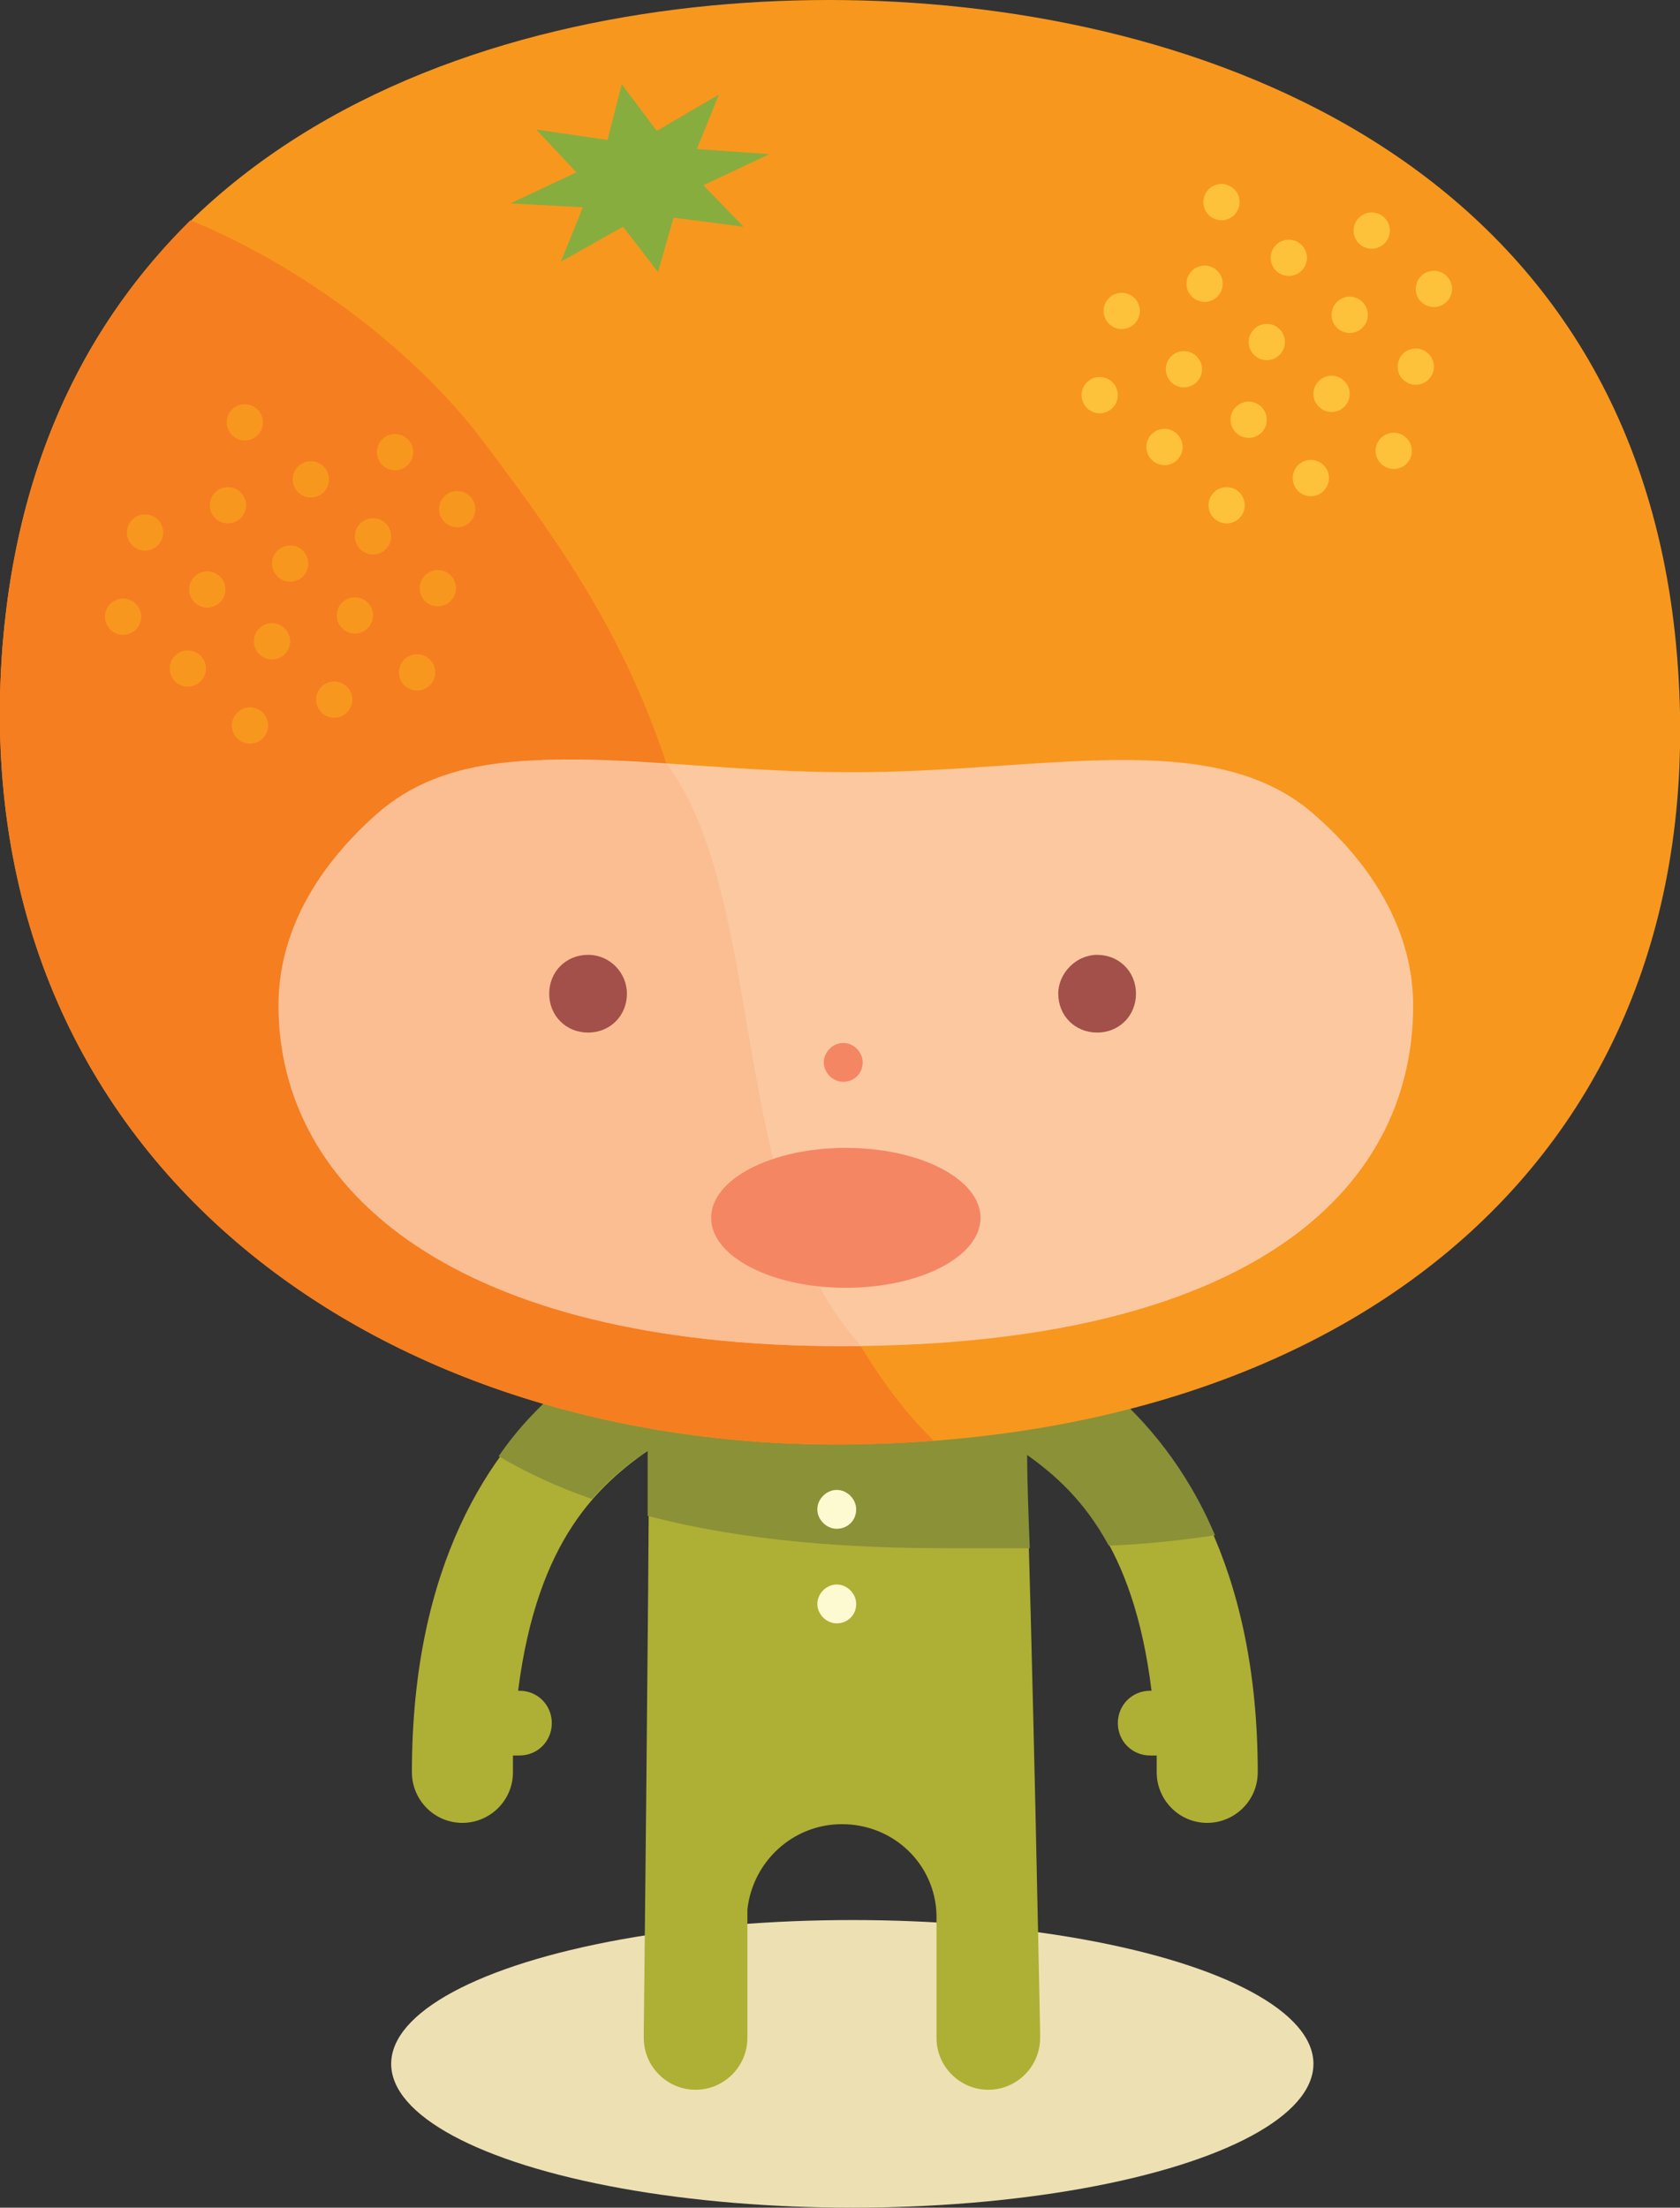 <?xml version="1.0" encoding="utf-8"?>
<!-- Generator: Adobe Illustrator 16.2.1, SVG Export Plug-In . SVG Version: 6.00 Build 0)  -->
<!DOCTYPE svg PUBLIC "-//W3C//DTD SVG 1.1//EN" "http://www.w3.org/Graphics/SVG/1.1/DTD/svg11.dtd">
<svg version="1.1" id="Layer_1" xmlns="http://www.w3.org/2000/svg" xmlns:xlink="http://www.w3.org/1999/xlink" x="0px" y="0px"
	 width="129.7px" height="170.4px" viewBox="0 0 129.7 170.4" style="enable-background:new 0 0 129.7 170.4;" xml:space="preserve"
	>
<rect x="0" y="0" width="129.7" height="170.4" fill="#333333" stroke="none"/>
<ellipse style="fill:#EDE1B3;" cx="65.8" cy="159.3" rx="35.6" ry="11.1"/>
<path style="fill:#AEAF35;" d="M85.5,107.2c5.5,4.7,11.6,13.6,11.6,29.6c0,2.2-1.8,3.9-3.9,3.9c-2.2,0-3.9-1.8-3.9-3.9
	c0,0,0-0.6,0-1.3c-0.2,0-0.5,0-0.5,0c-1.4,0-2.5-1.1-2.5-2.5c0-1.4,1.1-2.5,2.5-2.5c0,0,0.1,0,0.1,0c-1.4-11.4-5.9-15.6-9.7-18.3
	c0.5,13.8,1.1,44.6,1.1,44.6c0,0.1,0,0.2,0,0.3c0,0.1,0,0.1,0,0.2c0,2.2-1.8,4-4,4c-2.2,0-4-1.8-4-4h0v-9.5c-0.1-3.9-3.3-7-7.3-7
	c-3.8,0-6.9,2.9-7.3,6.6v9.9h0c0,2.2-1.8,4-4,4c-2.2,0-4-1.8-4-4c0-0.1,0-0.1,0-0.2c0-0.1,0-0.2,0-0.3c0,0,0.4-35.8,0.4-44.9
	c-3.8,2.7-8.6,6.8-10.1,18.6c0,0,0.1,0,0.1,0c1.4,0,2.5,1.1,2.5,2.5c0,1.4-1.1,2.5-2.5,2.5c0,0-0.3,0-0.5,0c0,0.6,0,1.3,0,1.3
	c0,2.2-1.8,3.9-3.9,3.9c-2.2,0-3.9-1.8-3.9-3.9c0-16.1,6.1-24.9,11.6-29.6c0,0,8-6.8,20.2-6.8C63.4,100.3,77,100.2,85.5,107.2z"/>
<path style="fill:#8A9137;" d="M45.7,115.7c1.4-1.6,2.9-2.8,4.3-3.7c0,1.2,0,3,0,5c7.6,2,15.8,2.5,23.1,2.5c2.2,0,4.3,0,6.4,0
	c-0.1-2.7-0.2-5.1-0.2-7.2c2.1,1.5,4.4,3.5,6.3,7c2.8-0.1,5.5-0.4,8.2-0.8c-2.2-5.2-5.3-8.8-8.2-11.3c-8.6-7-22.1-6.9-22.1-6.9
	c-12.2,0-20.2,6.8-20.2,6.8c-1.6,1.4-3.3,3.1-4.8,5.3C40.7,113.7,43.1,114.8,45.7,115.7z"/>
<path style="fill:#F8971D;" d="M129.4,49.8C125.8,11.6,91.2,0,64,0C36.7,0,3.3,11.5,0.2,49.8c-3.1,39.2,28.2,61.7,64.4,61.7
	C105.3,111.4,133,88.2,129.4,49.8"/>
<path style="fill:#F57E20;" d="M54.1,69c-3.3-16.2-8.9-24.5-17-35.2c-4.9-6.4-13.2-13-22.4-16.8C6.9,24.7,1.4,35.3,0.2,49.8
	c-3.1,39.2,28.2,61.7,64.4,61.7c2.5,0,5-0.1,7.5-0.3C62.7,102.2,56.6,81.6,54.1,69z"/>
<path style="fill:#FCC8A0;" d="M101.5,62.9c4.8,4.2,7.6,9.3,7.6,14.7c0,14.5-12.9,26.3-44.1,26.3c-29.4,0-43.4-11.8-43.4-26.3
	c0-5.4,2.8-10.5,7.5-14.7c7.9-7,21.2-3.3,36.3-3.3C80.3,59.7,93.6,55.9,101.5,62.9z"/>
<path style="fill:#FBBD92;" d="M51.5,59c-9.6-0.6-17-1-22.5,3.9c-4.7,4.2-7.5,9.2-7.5,14.7c0,14.5,14,26.3,43.4,26.3
	c0.6,0,1.1,0,1.6,0C56.1,92.6,59.3,69.6,51.5,59z"/>
<path style="fill:#F58663;" d="M66.6,82c0,0.9-0.7,1.5-1.5,1.5c-0.8,0-1.5-0.7-1.5-1.5c0-0.8,0.7-1.5,1.5-1.5
	C65.9,80.5,66.6,81.2,66.6,82z"/>
<path style="fill:#FDF9D1;" d="M66.1,116.5c0,0.9-0.7,1.5-1.5,1.5c-0.8,0-1.5-0.7-1.5-1.5c0-0.8,0.7-1.5,1.5-1.5
	C65.4,115,66.1,115.7,66.1,116.5z"/>
<path style="fill:#FDF9D1;" d="M66.1,123.8c0,0.9-0.7,1.5-1.5,1.5c-0.8,0-1.5-0.7-1.5-1.5c0-0.8,0.7-1.5,1.5-1.5
	C65.4,122.3,66.1,123,66.1,123.8z"/>
<path style="fill:#A25049;" d="M48.4,76.7c0,1.7-1.3,3-3,3c-1.7,0-3-1.3-3-3c0-1.7,1.3-3,3-3C47.1,73.7,48.4,75.1,48.4,76.7z"/>
<path style="fill:#A25049;" d="M81.7,76.7c0,1.7,1.3,3,3,3c1.7,0,3-1.3,3-3c0-1.7-1.3-3-3-3C83.1,73.7,81.7,75.1,81.7,76.7z"/>
<polygon style="fill:#87AD3F;" points="48,6.5 50.7,10.1 55.5,7.3 53.8,11.5 59.4,11.9 54.3,14.3 57.4,17.5 52,16.8 50.8,21 
	48.1,17.5 43.3,20.2 45,16 39.4,15.7 44.5,13.3 41.4,10 46.9,10.8 "/>
<circle style="fill:#FEC23A;" cx="84.9" cy="30.5" r="1.4"/>
<circle style="fill:#FEC23A;" cx="91.4" cy="28.5" r="1.4"/>
<circle style="fill:#FEC23A;" cx="97.8" cy="26.4" r="1.4"/>
<circle style="fill:#FEC23A;" cx="104.2" cy="24.3" r="1.4"/>
<circle style="fill:#FEC23A;" cx="110.7" cy="22.3" r="1.4"/>
<circle style="fill:#FEC23A;" cx="89.9" cy="34.5" r="1.4"/>
<circle style="fill:#FEC23A;" cx="96.4" cy="32.4" r="1.4"/>
<circle style="fill:#FEC23A;" cx="102.8" cy="30.4" r="1.4"/>
<circle style="fill:#FEC23A;" cx="94.7" cy="39" r="1.4"/>
<circle style="fill:#FEC23A;" cx="101.2" cy="36.9" r="1.4"/>
<circle style="fill:#FEC23A;" cx="94.3" cy="15.6" r="1.4"/>
<circle style="fill:#FEC23A;" cx="107.6" cy="34.8" r="1.4"/>
<circle style="fill:#FEC23A;" cx="109.3" cy="28.3" r="1.4"/>
<circle style="fill:#FEC23A;" cx="86.6" cy="24" r="1.4"/>
<circle style="fill:#FEC23A;" cx="93" cy="21.9" r="1.4"/>
<circle style="fill:#FEC23A;" cx="99.5" cy="19.9" r="1.4"/>
<circle style="fill:#FEC23A;" cx="105.9" cy="17.8" r="1.4"/>
<circle style="fill:#F8971D;" cx="9.5" cy="47.6" r="1.4"/>
<circle style="fill:#F8971D;" cx="16" cy="45.5" r="1.4"/>
<circle style="fill:#F8971D;" cx="22.4" cy="43.5" r="1.4"/>
<circle style="fill:#F8971D;" cx="28.8" cy="41.4" r="1.4"/>
<circle style="fill:#F8971D;" cx="35.3" cy="39.3" r="1.4"/>
<circle style="fill:#F8971D;" cx="14.5" cy="51.6" r="1.4"/>
<circle style="fill:#F8971D;" cx="21" cy="49.5" r="1.4"/>
<circle style="fill:#F8971D;" cx="27.4" cy="47.5" r="1.4"/>
<circle style="fill:#F8971D;" cx="19.3" cy="56" r="1.4"/>
<circle style="fill:#F8971D;" cx="25.8" cy="54" r="1.4"/>
<circle style="fill:#F8971D;" cx="18.9" cy="32.6" r="1.4"/>
<circle style="fill:#F8971D;" cx="32.2" cy="51.9" r="1.4"/>
<circle style="fill:#F8971D;" cx="33.8" cy="45.4" r="1.4"/>
<circle style="fill:#F8971D;" cx="11.2" cy="41.1" r="1.4"/>
<circle style="fill:#F8971D;" cx="17.6" cy="39" r="1.4"/>
<circle style="fill:#F8971D;" cx="24" cy="37" r="1.4"/>
<circle style="fill:#F8971D;" cx="30.5" cy="34.9" r="1.4"/>
<ellipse style="fill:#F58663;" cx="65.3" cy="94" rx="10.4" ry="5.4"/>
</svg>
